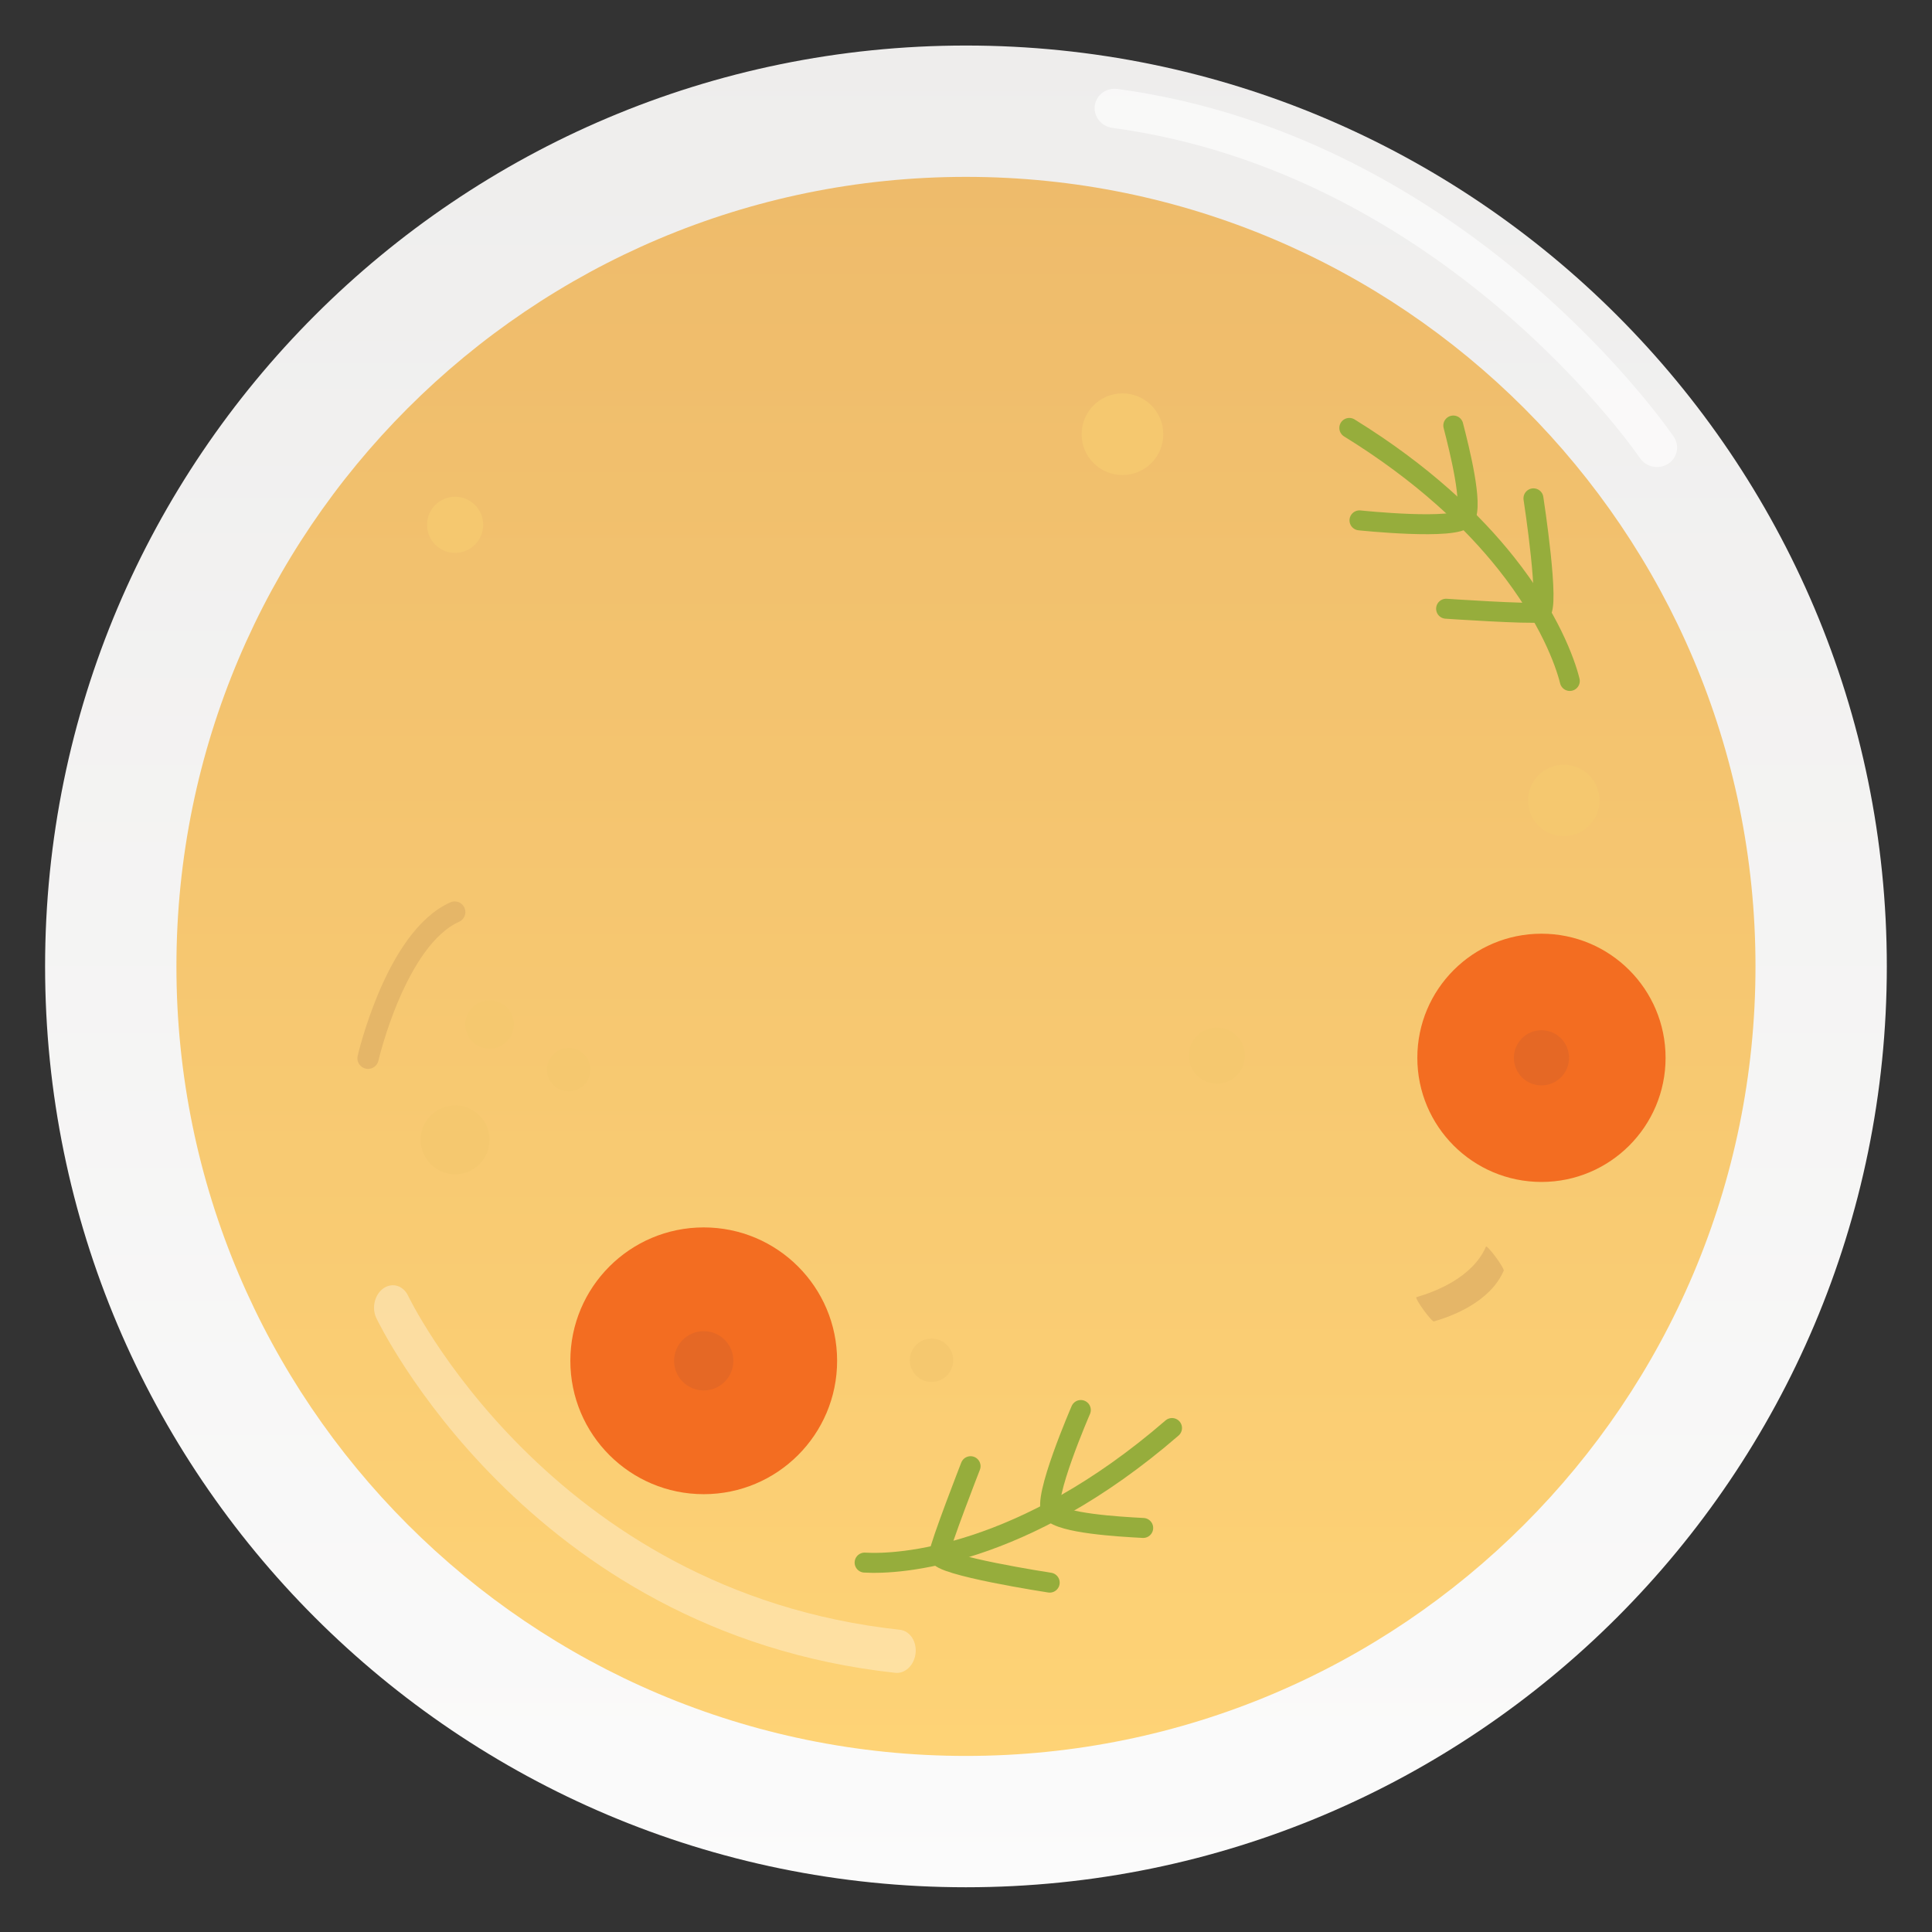 <?xml version="1.0" encoding="UTF-8" standalone="no"?>
<!DOCTYPE svg PUBLIC "-//W3C//DTD SVG 1.1//EN" "http://www.w3.org/Graphics/SVG/1.1/DTD/svg11.dtd">
<svg width="100%" height="100%" viewBox="0 0 6048 6048" version="1.1" xmlns="http://www.w3.org/2000/svg" xmlns:xlink="http://www.w3.org/1999/xlink" xml:space="preserve" xmlns:serif="http://www.serif.com/" style="fill-rule:evenodd;clip-rule:evenodd;stroke-linecap:round;stroke-miterlimit:10;">
    <rect x="0" y="0" width="6048" height="6048" fill="#333333" stroke="none"/>
    <g id="Layer-1" serif:id="Layer 1" transform="matrix(4.167,0,0,4.167,0,0)">
        <g transform="matrix(0,1383.59,1383.59,0,725.669,34.205)">
            <path d="M0.5,-0.5C0.776,-0.5 1,-0.276 1,0C1,0.276 0.776,0.5 0.5,0.5C0.224,0.5 0,0.276 0,0C0,-0.276 0.224,-0.5 0.5,-0.5Z" style="fill:url(#_Linear1);fill-rule:nonzero;"/>
        </g>
        <g transform="matrix(0,1186.26,1186.26,0,725.669,132.872)">
            <path d="M0.5,-0.5C0.776,-0.5 1,-0.276 1,0C1,0.276 0.776,0.5 0.5,0.5C0.224,0.5 0,0.276 0,0C0,-0.276 0.224,-0.5 0.5,-0.5Z" style="fill:url(#_Linear2);fill-rule:nonzero;"/>
        </g>
        <g transform="matrix(0,-1,-1,0,528.673,922.087)">
            <path d="M-100.204,-100.205C-44.863,-100.205 0,-55.342 0,0C0,55.341 -44.863,100.204 -100.204,100.204C-155.546,100.204 -200.409,55.341 -200.409,0C-200.409,-55.342 -155.546,-100.205 -100.204,-100.205" style="fill:rgb(243,109,33);fill-rule:nonzero;"/>
        </g>
        <g transform="matrix(0,-1,-1,0,528.673,1000.02)">
            <path d="M-22.268,-22.268C-9.97,-22.268 0,-12.299 0,0C0,12.298 -9.97,22.268 -22.268,22.268C-34.567,22.268 -44.536,12.298 -44.536,0C-44.536,-12.299 -34.567,-22.268 -22.268,-22.268" style="fill:rgb(229,104,37);fill-rule:nonzero;"/>
        </g>
        <g transform="matrix(0,-1,-1,0,1158.01,701.438)">
            <path d="M-93.246,-93.246C-41.748,-93.246 0.001,-51.499 0.001,-0.001C0.001,51.498 -41.748,93.246 -93.246,93.246C-144.745,93.246 -186.492,51.498 -186.492,-0.001C-186.492,-51.499 -144.745,-93.246 -93.246,-93.246" style="fill:rgb(243,109,33);fill-rule:nonzero;"/>
        </g>
        <g transform="matrix(0,-1,-1,0,1158.01,773.963)">
            <path d="M-20.721,-20.722C-9.278,-20.722 0,-11.445 0,0C0,11.444 -9.278,20.721 -20.721,20.721C-32.165,20.721 -41.442,11.444 -41.442,0C-41.442,-11.445 -32.165,-20.722 -20.721,-20.722" style="fill:rgb(229,104,37);fill-rule:nonzero;"/>
        </g>
        <g transform="matrix(-0.439,0.319,-2.95,-4.051,918.964,726.375)">
            <path d="M-66.209,-59.314C-25.263,-61.937 29.4,-60.251 53.138,-59.314" style="fill:none;fill-rule:nonzero;stroke:rgb(229,182,104);stroke-width:4.49px;"/>
        </g>
        <g transform="matrix(0.51,-0.86,-0.86,-0.51,347.509,791.044)">
            <path d="M-39.632,59.075C-39.632,59.075 48.464,87.117 88.054,59.075" style="fill:none;fill-rule:nonzero;stroke:rgb(229,182,104);stroke-width:16px;"/>
        </g>
        <g transform="matrix(0,-1,-1,0,341.907,830.413)">
            <path d="M-25.881,-25.882C-11.588,-25.882 0,-14.295 0,-0.001C0,14.294 -11.588,25.881 -25.881,25.881C-40.175,25.881 -51.763,14.294 -51.763,-0.001C-51.763,-14.295 -40.175,-25.882 -25.881,-25.882" style="fill:rgb(245,200,111);fill-rule:nonzero;"/>
        </g>
        <g transform="matrix(0,-1,-1,0,427.219,787.277)">
            <path d="M-16.296,-16.296C-7.296,-16.296 0,-9 0,-0.001C0,8.999 -7.296,16.296 -16.296,16.296C-25.296,16.296 -32.591,8.999 -32.591,-0.001C-32.591,-9 -25.296,-16.296 -16.296,-16.296" style="fill:rgb(245,200,111);fill-rule:nonzero;"/>
        </g>
        <g transform="matrix(0,-1,-1,0,699.8,1005.6)">
            <path d="M-16.295,-16.296C-7.296,-16.296 0,-9 0,0C0,8.999 -7.296,16.295 -16.295,16.295C-25.295,16.295 -32.591,8.999 -32.591,0C-32.591,-9 -25.295,-16.296 -16.295,-16.296" style="fill:rgb(245,200,111);fill-rule:nonzero;"/>
        </g>
        <g transform="matrix(0,-1,-1,0,367.789,751.43)">
            <path d="M-18.213,-18.212C-8.154,-18.212 0,-10.058 0,0.001C0,10.059 -8.154,18.213 -18.213,18.213C-28.272,18.213 -36.425,10.059 -36.425,0.001C-36.425,-10.058 -28.272,-18.212 -18.213,-18.212" style="fill:rgb(245,200,111);fill-rule:nonzero;"/>
        </g>
        <g transform="matrix(0,-1,-1,0,914.169,771.94)">
            <path d="M-21.089,-21.088C-9.443,-21.088 0,-11.647 0,0C0,11.646 -9.443,21.089 -21.089,21.089C-32.735,21.089 -42.177,11.646 -42.177,0C-42.177,-11.647 -32.735,-21.088 -21.089,-21.088" style="fill:rgb(245,200,111);fill-rule:nonzero;"/>
        </g>
        <g transform="matrix(0,-1,-1,0,1174.77,574.506)">
            <path d="M-26.84,-26.84C-12.017,-26.84 0,-14.823 0,0C0,14.823 -12.017,26.84 -26.84,26.84C-41.663,26.84 -53.68,14.823 -53.68,0C-53.68,-14.823 -41.663,-26.84 -26.84,-26.84" style="fill:rgb(245,200,111);fill-rule:nonzero;"/>
        </g>
        <g transform="matrix(0,-1,-1,0,843.235,295.534)">
            <path d="M-30.674,-30.674C-13.734,-30.674 0,-16.941 0,0C0,16.94 -13.734,30.674 -30.674,30.674C-47.615,30.674 -61.348,16.94 -61.348,0C-61.348,-16.941 -47.615,-30.674 -30.674,-30.674" style="fill:rgb(245,200,111);fill-rule:nonzero;"/>
        </g>
        <g transform="matrix(0,-1,-1,0,341.907,373.178)">
            <path d="M-21.089,-21.089C-9.443,-21.089 -0.001,-11.647 -0.001,-0.001C-0.001,11.647 -9.443,21.089 -21.089,21.089C-32.736,21.089 -42.176,11.647 -42.176,-0.001C-42.176,-11.647 -32.736,-21.089 -21.089,-21.089" style="fill:rgb(245,200,111);fill-rule:nonzero;"/>
        </g>
        <g transform="matrix(0.916,-0.401,-0.401,-0.916,679.165,1216.01)">
            <path d="M-10.251,50.47C12.832,38.609 100.23,6.534 241.861,50.47" style="fill:none;fill-rule:nonzero;stroke:rgb(150,173,60);stroke-width:15px;"/>
        </g>
        <g transform="matrix(1,0,0,1,729.135,1188.94)">
            <path d="M0,-87.475C0,-87.475 -22.802,-29.015 -23.791,-20.951C-24.781,-12.887 59.448,0 59.448,0" style="fill:none;fill-rule:nonzero;stroke:rgb(150,173,60);stroke-width:15px;"/>
        </g>
        <g transform="matrix(1,0,0,1,811.965,1147.87)">
            <path d="M0,-88.607C0,-88.607 -29.341,-21.026 -21.861,-12.26C-14.382,-3.495 28.158,-0.979 46.848,0" style="fill:none;fill-rule:nonzero;stroke:rgb(150,173,60);stroke-width:15px;"/>
        </g>
        <g transform="matrix(0.286,0.031,-0.037,0.342,17.474,-651.739)">
            <path d="M1568.59,4634.16C1568.59,4634.16 2030.81,5263.05 2977.48,5263.05" style="fill:none;stroke:white;stroke-opacity:0.33;stroke-width:94.54px;stroke-linejoin:round;stroke-miterlimit:1.5;"/>
        </g>
        <g transform="matrix(-0.273,-0.037,0.035,-0.264,1466.19,1581.05)">
            <path d="M1391.02,4520.82C1391.02,4520.82 2030.81,5263.05 2977.48,5263.05" style="fill:none;stroke:white;stroke-opacity:0.62;stroke-width:110.72px;stroke-linejoin:round;stroke-miterlimit:1.5;"/>
        </g>
        <g transform="matrix(-0.657,-0.754,-0.754,0.657,1073.88,292.498)">
            <path d="M-234.404,64.429C-221.422,57.757 -188.1,44.694 -136.23,42.352C-95.867,40.53 -44.272,45.201 17.709,64.429" style="fill:none;fill-rule:nonzero;stroke:rgb(150,173,60);stroke-width:15px;"/>
        </g>
        <g transform="matrix(0.95,0.312,-0.312,0.95,1117.35,362.996)">
            <path d="M0,99.275C0,99.275 60.799,83.755 67.931,79.862C75.062,75.969 36.472,0 36.472,0" style="fill:none;fill-rule:nonzero;stroke:rgb(150,173,60);stroke-width:15px;"/>
        </g>
        <g transform="matrix(0.95,0.312,-0.312,0.95,1049.29,305.713)">
            <path d="M0,89.693C0,89.693 72.022,74.175 74.791,62.99C77.558,51.805 54.824,15.762 44.732,0" style="fill:none;fill-rule:nonzero;stroke:rgb(150,173,60);stroke-width:15px;"/>
        </g>
    </g>
    <defs>
        <linearGradient id="_Linear1" x1="0" y1="0" x2="1" y2="0" gradientUnits="userSpaceOnUse" gradientTransform="matrix(-1,0,0,1,1,0)"><stop offset="0" style="stop-color:rgb(251,251,251);stop-opacity:1"/><stop offset="1" style="stop-color:rgb(238,237,236);stop-opacity:1"/></linearGradient>
        <linearGradient id="_Linear2" x1="0" y1="0" x2="1" y2="0" gradientUnits="userSpaceOnUse" gradientTransform="matrix(1,0,0,1,4.5035e-07,1.3624e-07)"><stop offset="0" style="stop-color:rgb(238,187,107);stop-opacity:1"/><stop offset="1" style="stop-color:rgb(254,211,118);stop-opacity:1"/></linearGradient>
    </defs>
</svg>
